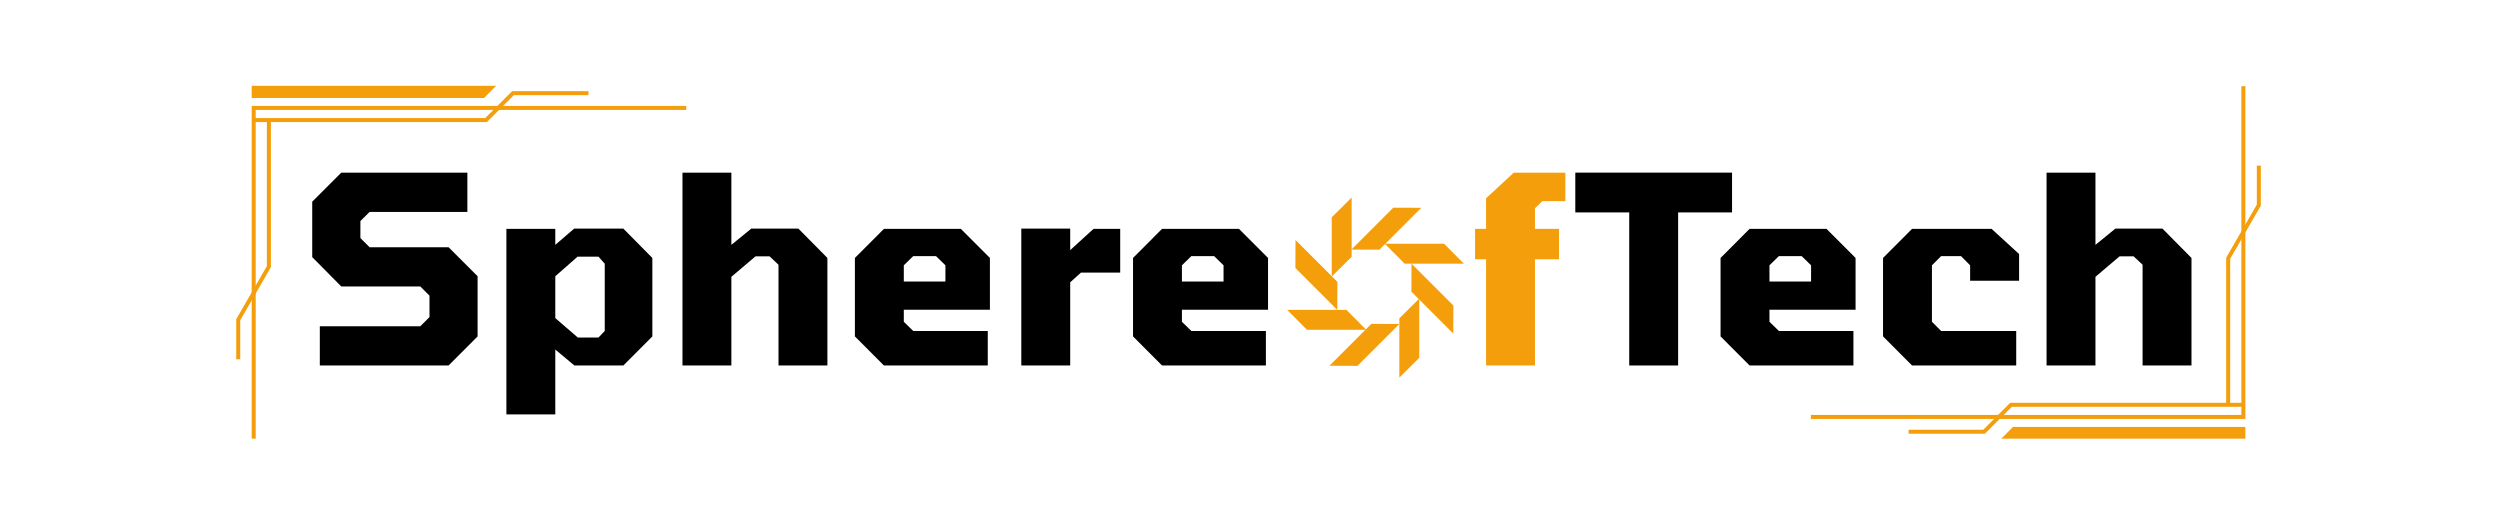 <svg xmlns="http://www.w3.org/2000/svg" xmlns:xlink="http://www.w3.org/1999/xlink" width="851" zoomAndPan="magnify" viewBox="0 0 638.25 135" height="180" preserveAspectRatio="xMidYMid meet" version="1.2"><defs><clipPath id="c9fb38010c"><path d="M 339 82 L 358 82 L 358 94 L 339 94 Z M 339 82 "/></clipPath><clipPath id="a115c8f064"><path d="M 339.402 93.375 L 353.668 79.109 L 357.258 82.703 L 342.992 96.965 Z M 339.402 93.375 "/></clipPath><clipPath id="1361791642"><path d="M 350.098 82.68 L 339.402 93.375 L 346.559 93.402 L 357.254 82.707 Z M 350.098 82.68 "/></clipPath><clipPath id="65f94d6dbb"><path d="M 357.254 76.23 L 362.332 76.23 L 362.332 96.402 L 357.254 96.402 Z M 357.254 76.23 "/></clipPath><clipPath id="8ac6091bb2"><path d="M 357.254 81.277 L 357.254 96.402 L 362.332 91.359 L 362.332 76.234 Z M 357.254 81.277 "/></clipPath><clipPath id="89c84f7bd2"><path d="M 345 53 L 363 53 L 363 64 L 345 64 Z M 345 53 "/></clipPath><clipPath id="31b5abe2ec"><path d="M 362.852 53.051 L 348.586 67.316 L 344.996 63.723 L 359.258 49.461 Z M 362.852 53.051 "/></clipPath><clipPath id="f055904794"><path d="M 352.156 63.746 L 362.852 53.051 L 355.695 53.023 L 345 63.723 Z M 352.156 63.746 "/></clipPath><clipPath id="662ac17dc6"><path d="M 360 67 L 372 67 L 372 86 L 360 86 Z M 360 67 "/></clipPath><clipPath id="45b34f8250"><path d="M 371.027 85.16 L 356.762 70.895 L 360.352 67.305 L 374.617 81.57 Z M 371.027 85.16 "/></clipPath><clipPath id="3f74a7f428"><path d="M 360.332 74.465 L 371.027 85.16 L 371.051 78.004 L 360.355 67.309 Z M 360.332 74.465 "/></clipPath><clipPath id="6e221d527f"><path d="M 339.996 50.43 L 345.074 50.43 L 345.074 70.602 L 339.996 70.602 Z M 339.996 50.43 "/></clipPath><clipPath id="2e1044edb0"><path d="M 345.074 65.555 L 345.074 50.43 L 339.996 55.473 L 339.996 70.598 Z M 345.074 65.555 "/></clipPath><clipPath id="8883b40716"><path d="M 353.551 62.23 L 373.723 62.23 L 373.723 67.309 L 353.551 67.309 Z M 353.551 62.23 "/></clipPath><clipPath id="a5a3591b66"><path d="M 358.598 67.309 L 373.723 67.309 L 368.68 62.23 L 353.555 62.23 Z M 358.598 67.309 "/></clipPath><clipPath id="cbfefda797"><path d="M 330 61 L 342 61 L 342 80 L 330 80 Z M 330 61 "/></clipPath><clipPath id="07ae10ff44"><path d="M 330.742 61.266 L 345.004 75.531 L 341.414 79.121 L 327.148 64.855 Z M 330.742 61.266 "/></clipPath><clipPath id="782ede5c6e"><path d="M 341.438 71.961 L 330.742 61.266 L 330.715 68.422 L 341.41 79.117 Z M 341.438 71.961 "/></clipPath><clipPath id="cc7721dcb3"><path d="M 328.625 79.117 L 348.797 79.117 L 348.797 84.195 L 328.625 84.195 Z M 328.625 79.117 "/></clipPath><clipPath id="6bc6417a69"><path d="M 343.75 79.117 L 328.625 79.117 L 333.664 84.195 L 348.793 84.195 Z M 343.75 79.117 "/></clipPath><clipPath id="f82479b55a"><path d="M 462.148 22.004 L 574 22.004 L 574 107 L 462.148 107 Z M 462.148 22.004 "/></clipPath><clipPath id="ed40c6209e"><path d="M 568 42 L 577.23 42 L 577.23 104 L 568 104 Z M 568 42 "/></clipPath><clipPath id="a4af2f7668"><path d="M 510 108 L 574 108 L 574 111.992 L 510 111.992 Z M 510 108 "/></clipPath><clipPath id="ea08ff87df"><path d="M 64 27 L 175.664 27 L 175.664 111.992 L 64 111.992 Z M 64 27 "/></clipPath><clipPath id="48f48a9fb2"><path d="M 60.27 30 L 70 30 L 70 92 L 60.27 92 Z M 60.27 30 "/></clipPath><clipPath id="f2cdd4728c"><path d="M 64 21.91 L 127 21.91 L 127 26 L 64 26 Z M 64 21.91 "/></clipPath></defs><g id="a514d64b4f"><g style="fill:#000000;fill-opacity:1;"><g transform="translate(60.271, 93.308)"><path style="stroke:none" d=""/></g></g><g style="fill:#000000;fill-opacity:1;"><g transform="translate(76.711, 93.308)"><path style="stroke:none" d="M 4.938 0 L 4.938 -10.016 L 30.594 -10.016 L 32.938 -12.359 L 32.938 -17.828 L 30.594 -20.172 L 10.422 -20.172 L 3 -27.656 L 3 -41.812 L 10.422 -49.234 L 42.609 -49.234 L 42.609 -39.203 L 17.641 -39.203 L 15.297 -36.875 L 15.297 -32.531 L 17.641 -30.188 L 37.812 -30.188 L 45.219 -22.781 L 45.219 -7.422 L 37.812 0 Z M 4.938 0 "/></g></g><g style="fill:#000000;fill-opacity:1;"><g transform="translate(124.938, 93.308)"><path style="stroke:none" d="M 4.344 12.484 L 4.344 -34.875 L 16.828 -34.875 L 16.828 -30.797 L 21.641 -34.938 L 34.203 -34.938 L 41.609 -27.453 L 41.609 -7.422 L 34.203 0 L 21.703 0 L 16.828 -4.078 L 16.828 12.484 Z M 22.578 -7.141 L 27.859 -7.141 L 29.453 -8.812 L 29.453 -25.984 L 27.859 -27.781 L 22.516 -27.781 L 16.828 -22.781 L 16.828 -12.094 Z M 22.578 -7.141 "/></g></g><g style="fill:#000000;fill-opacity:1;"><g transform="translate(169.892, 93.308)"><path style="stroke:none" d="M 4.344 0 L 4.344 -49.234 L 16.828 -49.234 L 16.828 -30.797 L 21.906 -34.938 L 33.938 -34.938 L 41.344 -27.453 L 41.344 0 L 28.859 0 L 28.859 -25.719 L 26.578 -27.859 L 22.984 -27.859 L 16.828 -22.641 L 16.828 0 Z M 4.344 0 "/></g></g><g style="fill:#000000;fill-opacity:1;"><g transform="translate(214.913, 93.308)"><path style="stroke:none" d="M 10.75 0 L 3.344 -7.422 L 3.344 -27.453 L 10.75 -34.875 L 30.391 -34.875 L 37.812 -27.453 L 37.812 -14.234 L 15.828 -14.234 L 15.828 -11.156 L 18.234 -8.812 L 37.266 -8.812 L 37.266 0 Z M 15.828 -21.438 L 26.453 -21.438 L 26.453 -25.578 L 24.047 -27.922 L 18.234 -27.922 L 15.828 -25.578 Z M 15.828 -21.438 "/></g></g><g style="fill:#000000;fill-opacity:1;"><g transform="translate(256.394, 93.308)"><path style="stroke:none" d="M 4.344 0 L 4.344 -34.938 L 16.828 -34.938 L 16.828 -29.453 L 22.781 -34.875 L 29.594 -34.875 L 29.594 -23.719 L 19.578 -23.719 L 16.828 -21.234 L 16.828 0 Z M 4.344 0 "/></g></g><g style="fill:#000000;fill-opacity:1;"><g transform="translate(285.918, 93.308)"><path style="stroke:none" d="M 10.75 0 L 3.344 -7.422 L 3.344 -27.453 L 10.75 -34.875 L 30.391 -34.875 L 37.812 -27.453 L 37.812 -14.234 L 15.828 -14.234 L 15.828 -11.156 L 18.234 -8.812 L 37.266 -8.812 L 37.266 0 Z M 15.828 -21.438 L 26.453 -21.438 L 26.453 -25.578 L 24.047 -27.922 L 18.234 -27.922 L 15.828 -25.578 Z M 15.828 -21.438 "/></g></g><g style="fill:#000000;fill-opacity:1;"><g transform="translate(327.4, 93.308)"><path style="stroke:none" d=""/></g></g><g style="fill:#000000;fill-opacity:1;"><g transform="translate(343.832, 93.308)"><path style="stroke:none" d=""/></g></g><g style="fill:#000000;fill-opacity:1;"><g transform="translate(360.28, 93.308)"><path style="stroke:none" d=""/></g></g><g style="fill:#f59e0b;fill-opacity:1;"><g transform="translate(375.115, 93.308)"><path style="stroke:none" d="M 4.281 0 L 4.281 -27.125 L 1.469 -27.125 L 1.469 -34.875 L 4.281 -34.875 L 4.281 -42.688 L 11.359 -49.234 L 24.516 -49.234 L 24.516 -41.953 L 18.641 -41.953 L 16.766 -40.141 L 16.766 -34.875 L 22.906 -34.875 L 22.906 -27.125 L 16.766 -27.125 L 16.766 0 Z M 4.281 0 "/></g></g><g style="fill:#000000;fill-opacity:1;"><g transform="translate(401.849, 93.308)"><path style="stroke:none" d="M 14.094 0 L 14.094 -39.078 L 0.328 -39.078 L 0.328 -49.234 L 40.344 -49.234 L 40.344 -39.078 L 26.578 -39.078 L 26.578 0 Z M 14.094 0 "/></g></g><g style="fill:#000000;fill-opacity:1;"><g transform="translate(435.915, 93.308)"><path style="stroke:none" d="M 10.75 0 L 3.344 -7.422 L 3.344 -27.453 L 10.75 -34.875 L 30.391 -34.875 L 37.812 -27.453 L 37.812 -14.234 L 15.828 -14.234 L 15.828 -11.156 L 18.234 -8.812 L 37.266 -8.812 L 37.266 0 Z M 15.828 -21.438 L 26.453 -21.438 L 26.453 -25.578 L 24.047 -27.922 L 18.234 -27.922 L 15.828 -25.578 Z M 15.828 -21.438 "/></g></g><g style="fill:#000000;fill-opacity:1;"><g transform="translate(477.396, 93.308)"><path style="stroke:none" d="M 10.75 0 L 3.344 -7.422 L 3.344 -27.453 L 10.75 -34.875 L 31.062 -34.875 L 38.078 -28.453 L 38.078 -21.641 L 25.578 -21.641 L 25.578 -25.578 L 23.25 -27.922 L 18.172 -27.922 L 15.828 -25.578 L 15.828 -11.156 L 18.172 -8.812 L 37.344 -8.812 L 37.344 0 Z M 10.75 0 "/></g></g><g style="fill:#000000;fill-opacity:1;"><g transform="translate(518.142, 93.308)"><path style="stroke:none" d="M 4.344 0 L 4.344 -49.234 L 16.828 -49.234 L 16.828 -30.797 L 21.906 -34.938 L 33.938 -34.938 L 41.344 -27.453 L 41.344 0 L 28.859 0 L 28.859 -25.719 L 26.578 -27.859 L 22.984 -27.859 L 16.828 -22.641 L 16.828 0 Z M 4.344 0 "/></g></g><g clip-rule="nonzero" clip-path="url(#c9fb38010c)"><g clip-rule="nonzero" clip-path="url(#a115c8f064)"><g clip-rule="nonzero" clip-path="url(#1361791642)"><path style=" stroke:none;fill-rule:nonzero;fill:#f59e0b;fill-opacity:1;" d="M 339.402 93.375 L 353.668 79.109 L 357.258 82.703 L 342.992 96.965 Z M 339.402 93.375 "/></g></g></g><g clip-rule="nonzero" clip-path="url(#65f94d6dbb)"><g clip-rule="nonzero" clip-path="url(#8ac6091bb2)"><path style=" stroke:none;fill-rule:nonzero;fill:#f59e0b;fill-opacity:1;" d="M 357.254 96.402 L 357.254 76.23 L 362.332 76.23 L 362.332 96.402 Z M 357.254 96.402 "/></g></g><g clip-rule="nonzero" clip-path="url(#89c84f7bd2)"><g clip-rule="nonzero" clip-path="url(#31b5abe2ec)"><g clip-rule="nonzero" clip-path="url(#f055904794)"><path style=" stroke:none;fill-rule:nonzero;fill:#f59e0b;fill-opacity:1;" d="M 362.852 53.051 L 348.586 67.316 L 344.996 63.723 L 359.258 49.461 Z M 362.852 53.051 "/></g></g></g><g clip-rule="nonzero" clip-path="url(#662ac17dc6)"><g clip-rule="nonzero" clip-path="url(#45b34f8250)"><g clip-rule="nonzero" clip-path="url(#3f74a7f428)"><path style=" stroke:none;fill-rule:nonzero;fill:#f59e0b;fill-opacity:1;" d="M 371.027 85.16 L 356.762 70.895 L 360.352 67.305 L 374.617 81.57 Z M 371.027 85.16 "/></g></g></g><g clip-rule="nonzero" clip-path="url(#6e221d527f)"><g clip-rule="nonzero" clip-path="url(#2e1044edb0)"><path style=" stroke:none;fill-rule:nonzero;fill:#f59e0b;fill-opacity:1;" d="M 345.074 50.43 L 345.074 70.602 L 339.996 70.602 L 339.996 50.43 Z M 345.074 50.43 "/></g></g><g clip-rule="nonzero" clip-path="url(#8883b40716)"><g clip-rule="nonzero" clip-path="url(#a5a3591b66)"><path style=" stroke:none;fill-rule:nonzero;fill:#f59e0b;fill-opacity:1;" d="M 373.723 67.309 L 353.551 67.309 L 353.551 62.23 L 373.723 62.23 Z M 373.723 67.309 "/></g></g><g clip-rule="nonzero" clip-path="url(#cbfefda797)"><g clip-rule="nonzero" clip-path="url(#07ae10ff44)"><g clip-rule="nonzero" clip-path="url(#782ede5c6e)"><path style=" stroke:none;fill-rule:nonzero;fill:#f59e0b;fill-opacity:1;" d="M 330.742 61.266 L 345.004 75.531 L 341.414 79.121 L 327.148 64.855 Z M 330.742 61.266 "/></g></g></g><g clip-rule="nonzero" clip-path="url(#cc7721dcb3)"><g clip-rule="nonzero" clip-path="url(#6bc6417a69)"><path style=" stroke:none;fill-rule:nonzero;fill:#f59e0b;fill-opacity:1;" d="M 328.625 79.117 L 348.797 79.117 L 348.797 84.195 L 328.625 84.195 Z M 328.625 79.117 "/></g></g><g clip-rule="nonzero" clip-path="url(#f82479b55a)"><path style=" stroke:none;fill-rule:nonzero;fill:#f59e0b;fill-opacity:1;" d="M 572.73 106.953 L 462.312 106.953 L 462.312 105.93 L 572.219 105.93 L 572.219 22 L 573.242 22 L 573.242 106.953 Z M 572.73 106.953 "/></g><path style=" stroke:none;fill-rule:nonzero;fill:#f59e0b;fill-opacity:1;" d="M 572.73 103.852 L 513.629 103.852 L 506.746 110.734 L 487.266 110.734 L 487.266 109.707 L 506.324 109.707 L 513.203 102.828 L 572.73 102.828 Z M 572.73 103.852 "/><g clip-rule="nonzero" clip-path="url(#ed40c6209e)"><path style=" stroke:none;fill-rule:nonzero;fill:#f59e0b;fill-opacity:1;" d="M 568.34 103.34 L 568.34 65.797 L 576.168 52.238 L 576.168 42.281 L 577.191 42.281 L 577.191 52.504 L 569.367 66.062 L 569.367 103.34 Z M 568.34 103.34 "/></g><g clip-rule="nonzero" clip-path="url(#a4af2f7668)"><path style=" stroke:none;fill-rule:evenodd;fill:#f59e0b;fill-opacity:1;" d="M 569.367 108.988 L 513.926 108.988 L 510.828 112.09 L 573.242 112.09 L 573.242 108.988 Z M 569.367 108.988 "/></g><g clip-rule="nonzero" clip-path="url(#ea08ff87df)"><path style=" stroke:none;fill-rule:nonzero;fill:#f59e0b;fill-opacity:1;" d="M 64.77 27.047 L 175.191 27.047 L 175.191 28.07 L 65.285 28.07 L 65.285 112 L 64.258 112 L 64.258 27.047 Z M 64.77 27.047 "/></g><path style=" stroke:none;fill-rule:nonzero;fill:#f59e0b;fill-opacity:1;" d="M 64.77 30.145 L 123.875 30.145 L 130.754 23.266 L 150.234 23.266 L 150.234 24.289 L 131.176 24.289 L 124.297 31.172 L 64.77 31.172 Z M 64.77 30.145 "/><g clip-rule="nonzero" clip-path="url(#48f48a9fb2)"><path style=" stroke:none;fill-rule:nonzero;fill:#f59e0b;fill-opacity:1;" d="M 69.16 30.66 L 69.16 68.203 L 61.332 81.762 L 61.332 91.719 L 60.309 91.719 L 60.309 81.496 L 68.133 67.938 L 68.133 30.66 Z M 69.16 30.66 "/></g><g clip-rule="nonzero" clip-path="url(#f2cdd4728c)"><path style=" stroke:none;fill-rule:evenodd;fill:#f59e0b;fill-opacity:1;" d="M 68.133 25.012 L 123.574 25.012 L 126.672 21.91 L 64.258 21.91 L 64.258 25.012 Z M 68.133 25.012 "/></g></g></svg>